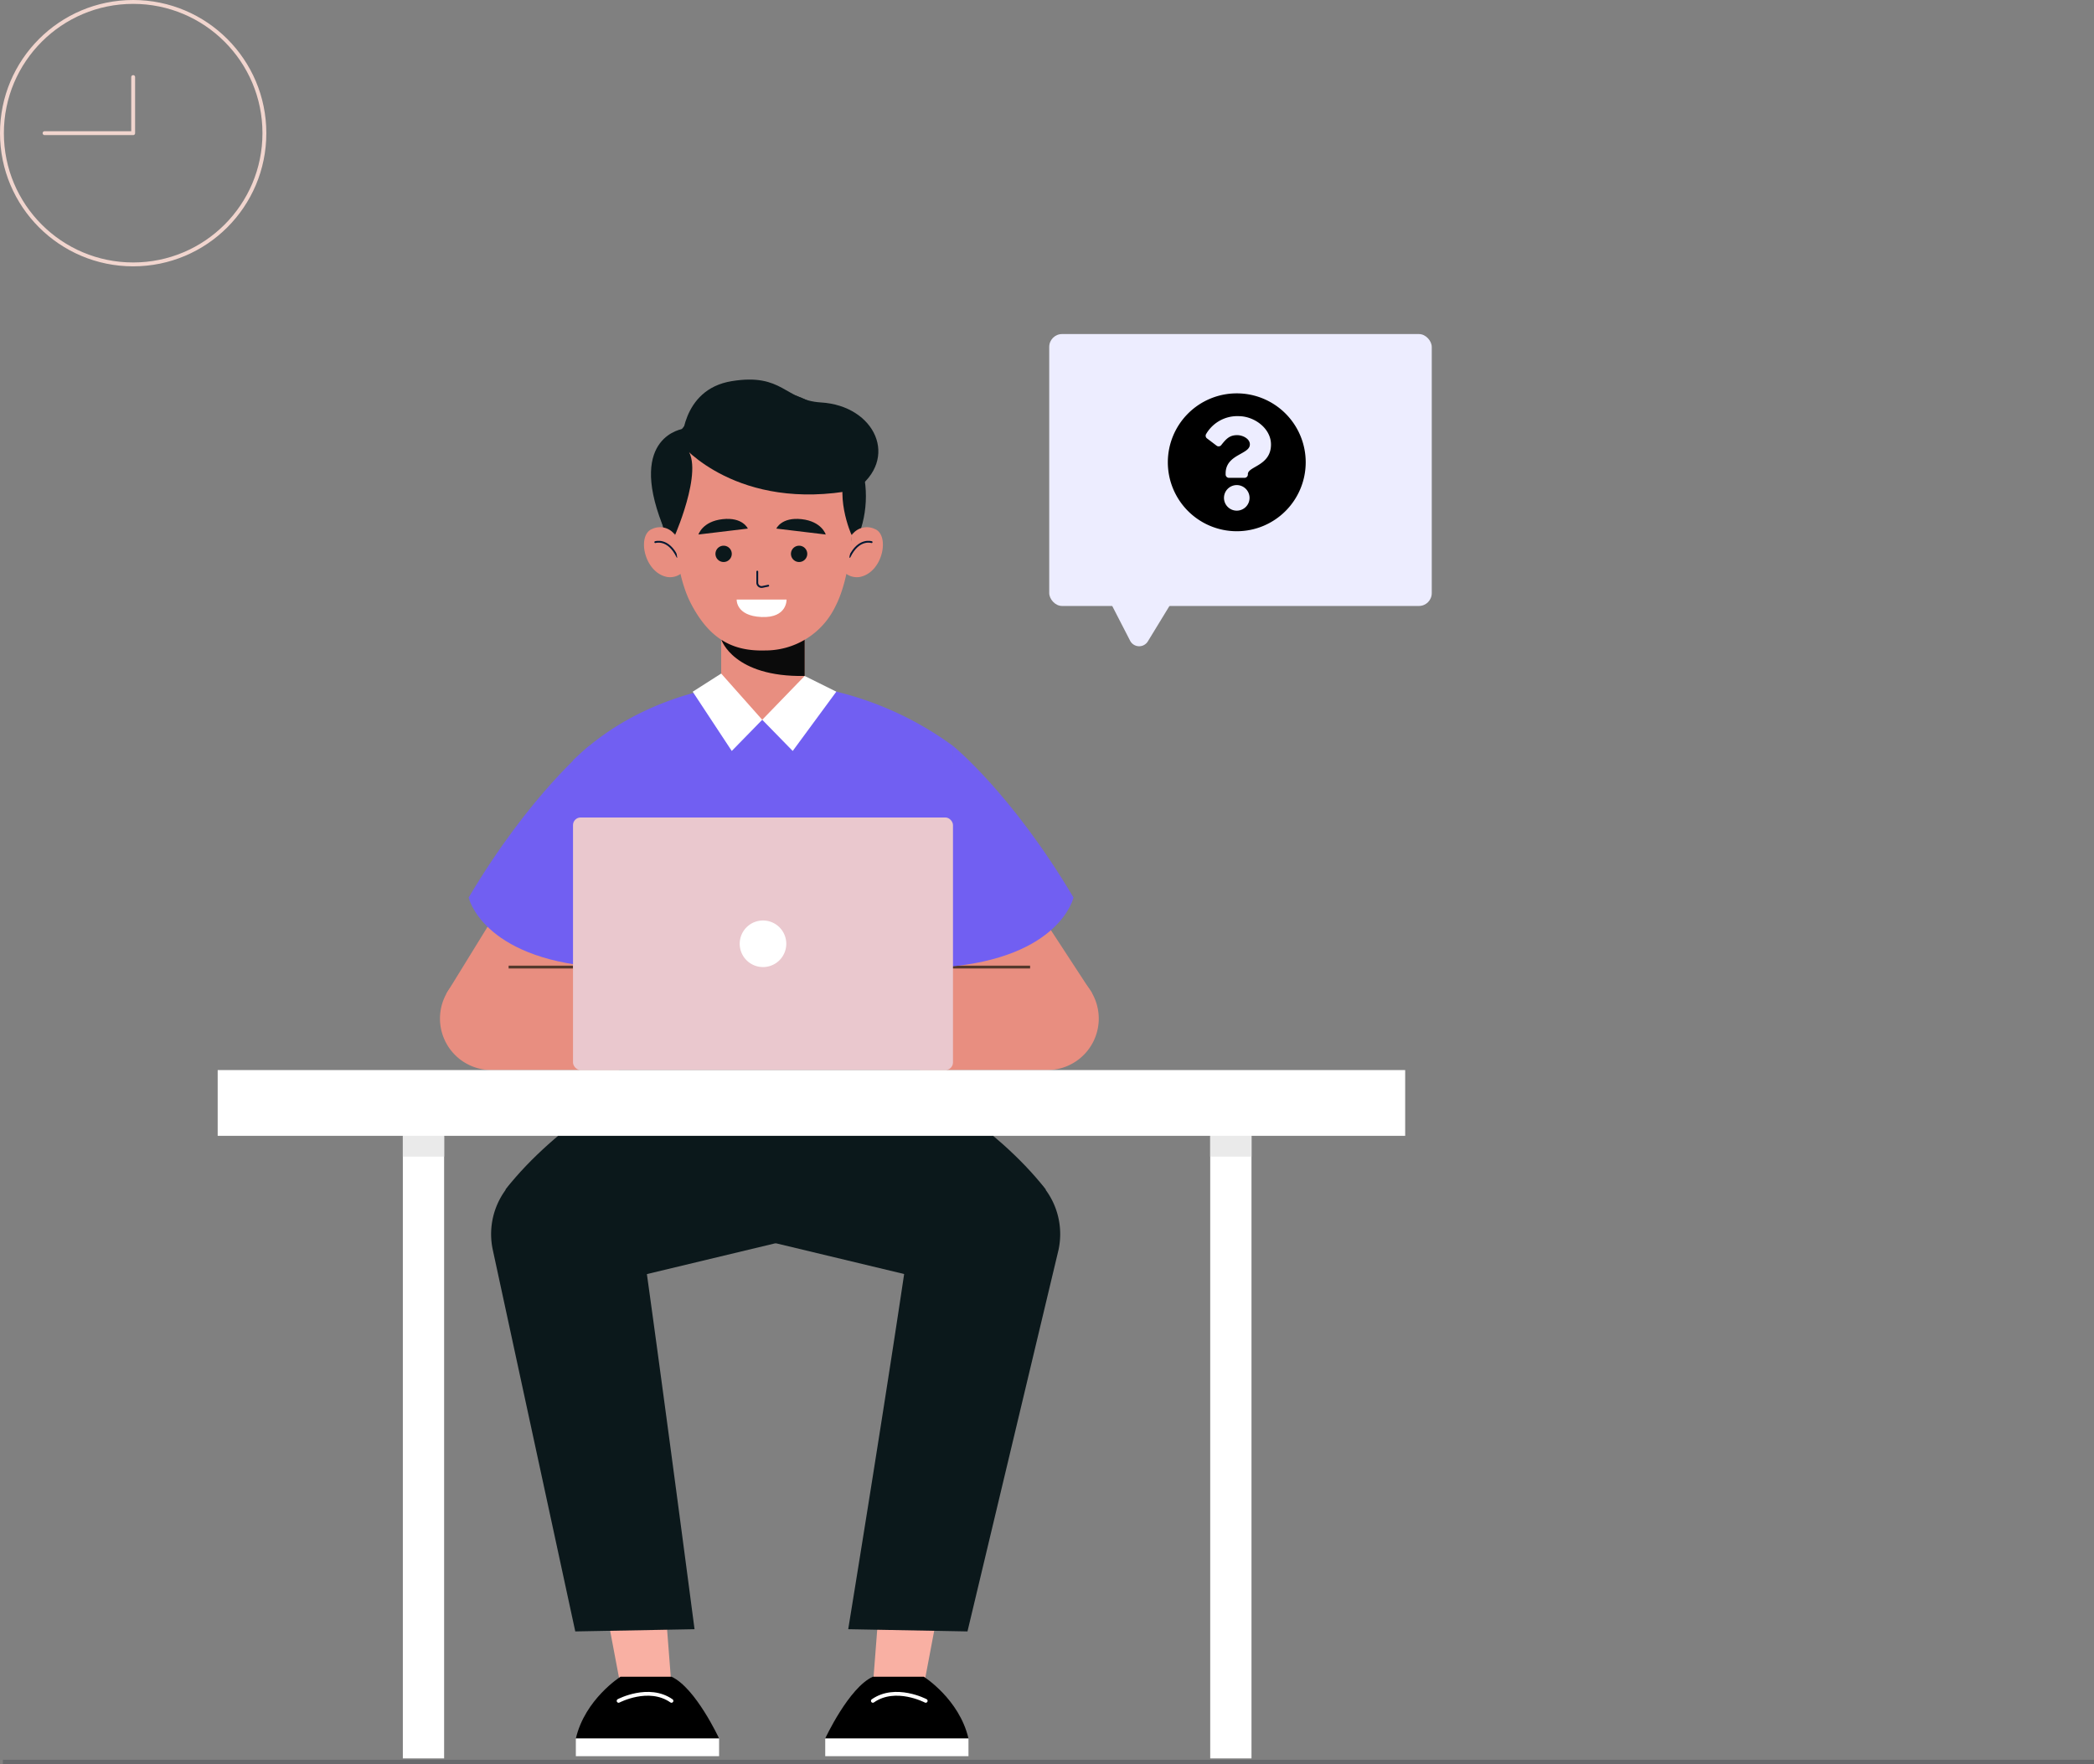 <svg xmlns="http://www.w3.org/2000/svg" width="529.702" height="446.305" viewBox="0 0 529.702 446.305">
  <rect x="0" y="0" width="529.702" height="446.305" fill="#808080" stroke="none"/>
  <defs>
    <style>
      .cls-1, .cls-11, .cls-13, .cls-5, .cls-8 {
        fill: none;
      }

      .cls-1 {
        stroke: #f1d5ce;
        stroke-width: 0.98px;
      }

      .cls-1, .cls-11, .cls-5 {
        stroke-linecap: round;
        stroke-linejoin: round;
      }

      .cls-2 {
        fill: #0b181b;
      }

      .cls-3 {
        fill: #f9b0a3;
      }

      .cls-4 {
        fill: #fff;
      }

      .cls-5 {
        stroke: #fff;
        stroke-width: 0.958px;
      }

      .cls-6 {
        fill: #715ff2;
      }

      .cls-7 {
        fill: #e88e80;
      }

      .cls-8 {
        stroke: #55382c;
        stroke-width: 0.718px;
      }

      .cls-13, .cls-8 {
        stroke-miterlimit: 10;
      }

      .cls-9 {
        fill: #eac8ce;
      }

      .cls-10 {
        fill: #0b0b0b;
      }

      .cls-11 {
        stroke: #021833;
        stroke-width: 0.461px;
      }

      .cls-12 {
        fill: #eaeaea;
      }

      .cls-13 {
        stroke: #343a43;
        stroke-width: 1.147px;
        opacity: 0.33;
      }

      .cls-14 {
        fill: #ededff;
      }
    </style>
  </defs>
  <g id="Group_29072" data-name="Group 29072" transform="translate(-236.409 -211.29)">
    <g id="Group_26263" data-name="Group 26263" transform="translate(157.038 269.78)">
      <g id="Group_26236" data-name="Group 26236" transform="translate(3 -58)">
        <g id="Group_26232" data-name="Group 26232" transform="translate(76.861)">
          <ellipse id="Ellipse_2057" data-name="Ellipse 2057" class="cls-1" cx="33.196" cy="33.196" rx="33.196" ry="33.196"/>
          <path id="Path_39739" data-name="Path 39739" class="cls-1" d="M317.25,271.733v14.192H294.837" transform="translate(-284.054 -252.729)"/>
        </g>
      </g>
      <g id="Group_26341" data-name="Group 26341" transform="translate(92.104)">
        <g id="Group_26340" data-name="Group 26340" transform="translate(-12 37.528)">
          <g id="Group_26335" data-name="Group 26335" transform="translate(110.561)">
            <g id="Group_26316" data-name="Group 26316" transform="translate(12.935 175.353)">
              <g id="Group_26311" data-name="Group 26311">
                <path id="Path_39838" data-name="Path 39838" class="cls-2" d="M513.389,365.518c-1.617,1.384-22.972,12.924-35.9,29.54L503.3,418.829l42.714-10.24,2.516-43.071Z" transform="translate(-473.857 -365.518)"/>
                <g id="Group_26310" data-name="Group 26310" transform="translate(0 21.906)">
                  <g id="Group_26309" data-name="Group 26309" transform="translate(21.439 109.008)">
                    <path id="Path_39839" data-name="Path 39839" class="cls-3" d="M492.891,447.467l-4.562-24.151H503.9l1.873,24.151Z" transform="translate(-481.589 -423.316)"/>
                    <g id="Group_26308" data-name="Group 26308" transform="translate(0 21.856)">
                      <path id="Path_39840" data-name="Path 39840" d="M509.541,432.966H496.655s-8.976,5.651-11.3,15.624h36.233S515.636,435.736,509.541,432.966Z" transform="translate(-485.353 -432.966)"/>
                      <rect id="Rectangle_5588" data-name="Rectangle 5588" class="cls-4" width="36.234" height="4.477" transform="translate(0 15.624)"/>
                      <path id="Path_39841" data-name="Path 39841" class="cls-5" d="M490.128,436.659s7.631-4.016,13.373,0" transform="translate(-479.312 -430.552)"/>
                    </g>
                  </g>
                  <path id="Path_39842" data-name="Path 39842" class="cls-2" d="M513.5,391.408c5.087,35.663,13.851,102.63,13.851,102.63l-30.17.559L476.335,398.16a18.9,18.9,0,0,1,15.04-22.655h0A18.884,18.884,0,0,1,513.5,391.408Z" transform="translate(-475.888 -375.19)"/>
                </g>
              </g>
              <g id="Group_26315" data-name="Group 26315" transform="translate(69.294)">
                <path id="Path_39843" data-name="Path 39843" class="cls-2" d="M541.62,365.518c1.617,1.384,22.972,12.924,35.9,29.54l-25.805,23.771L509,408.589l-2.516-43.071Z" transform="translate(-506.481 -365.518)"/>
                <g id="Group_26314" data-name="Group 26314" transform="translate(15.23 21.906)">
                  <g id="Group_26313" data-name="Group 26313" transform="translate(0 109.008)">
                    <path id="Path_39844" data-name="Path 39844" class="cls-3" d="M531.409,447.467l4.562-24.151H520.4l-1.873,24.151Z" transform="translate(-506.477 -423.316)"/>
                    <g id="Group_26312" data-name="Group 26312" transform="translate(0 21.856)">
                      <path id="Path_39845" data-name="Path 39845" d="M525.252,432.966h12.886s8.974,5.651,11.3,15.624H513.2S519.157,435.736,525.252,432.966Z" transform="translate(-513.205 -432.966)"/>
                      <rect id="Rectangle_5589" data-name="Rectangle 5589" class="cls-4" width="36.234" height="4.477" transform="translate(36.235 20.101) rotate(180)"/>
                      <path id="Path_39846" data-name="Path 39846" class="cls-5" d="M531.894,436.659s-7.631-4.016-13.37,0" transform="translate(-506.477 -430.552)"/>
                    </g>
                  </g>
                  <path id="Path_39847" data-name="Path 39847" class="cls-2" d="M531.791,391.408c-5.087,35.663-16.02,102.63-16.02,102.63l30.17.559,23.012-96.437a18.9,18.9,0,0,0-15.039-22.655h0A18.884,18.884,0,0,0,531.791,391.408Z" transform="translate(-509.959 -375.19)"/>
                </g>
              </g>
            </g>
            <g id="Group_26323" data-name="Group 26323" transform="translate(0 76.594)">
              <g id="Group_26321" data-name="Group 26321">
                <path id="Path_39848" data-name="Path 39848" class="cls-6" d="M532.406,321.916s-27.284,0-47.37,19.753v55.354s96.12,1.463,96.12,0,.025-59.012.025-59.012A83.049,83.049,0,0,0,532.406,321.916Z" transform="translate(-451.38 -321.916)"/>
                <g id="Group_26318" data-name="Group 26318" transform="translate(0 16.095)">
                  <g id="Group_26317" data-name="Group 26317" transform="translate(0 32.765)">
                    <path id="Path_39849" data-name="Path 39849" class="cls-7" d="M510.612,353.711h-27.4a13.031,13.031,0,0,0-13.03,13.031h0a13.029,13.029,0,0,0,13.03,13.028h32.238Z" transform="translate(-470.177 -330.555)"/>
                    <path id="Path_39850" data-name="Path 39850" class="cls-7" d="M470.889,373.392l18.411-29.9,25.245,3.408L510.8,379.673Z" transform="translate(-469.277 -343.488)"/>
                    <line id="Line_62" data-name="Line 62" class="cls-8" x1="16.287" transform="translate(17.369 23.157)"/>
                  </g>
                  <path id="Path_39851" data-name="Path 39851" class="cls-6" d="M503.843,329.022s-14.829,11.971-30.462,38.333c0,0,3.373,15.252,32.492,17.588Z" transform="translate(-466.124 -329.022)"/>
                </g>
                <g id="Group_26320" data-name="Group 26320" transform="translate(121.382 16.095)">
                  <g id="Group_26319" data-name="Group 26319" transform="translate(0 27.282)">
                    <path id="Path_39852" data-name="Path 39852" class="cls-7" d="M528.6,353.711h27.407a13.03,13.03,0,0,1,13.028,13.031h0a13.028,13.028,0,0,1-13.028,13.028h-32.24Z" transform="translate(-523.767 -325.072)"/>
                    <path id="Path_39853" data-name="Path 39853" class="cls-7" d="M567.351,376.325l-23.038-35.258-20.545,8.891,3.745,32.778Z" transform="translate(-523.766 -341.067)"/>
                    <line id="Line_63" data-name="Line 63" class="cls-8" x2="21.512" transform="translate(6.389 28.64)"/>
                  </g>
                  <path id="Path_39854" data-name="Path 39854" class="cls-6" d="M528.617,329.022s14.829,11.971,30.462,38.333c0,0-3.373,15.252-32.491,17.588Z" transform="translate(-520.198 -329.022)"/>
                </g>
              </g>
              <g id="Group_26322" data-name="Group 26322" transform="translate(33.656 34.178)">
                <rect id="Rectangle_5590" data-name="Rectangle 5590" class="cls-9" width="96.119" height="63.897" rx="1.926"/>
                <path id="Path_39855" data-name="Path 39855" class="cls-4" d="M515.434,354.4a5.89,5.89,0,1,1-5.891-5.891A5.889,5.889,0,0,1,515.434,354.4Z" transform="translate(-461.485 -322.452)"/>
              </g>
            </g>
            <g id="Group_26334" data-name="Group 26334" transform="translate(51.61)">
              <path id="Rectangle_5591" data-name="Rectangle 5591" class="cls-7" d="M0,0H21.122a0,0,0,0,1,0,0V17.866a3.256,3.256,0,0,1-3.256,3.256H3.256A3.256,3.256,0,0,1,0,17.866V0A0,0,0,0,1,0,0Z" transform="translate(19.527 64.935)"/>
              <path id="Path_39856" data-name="Path 39856" class="cls-10" d="M501.61,319.361s3.067,9.466,21.062,9.137V315.431h0s-1.2,2.43-9.219,2.088C505.359,317.173,501.61,319.361,501.61,319.361Z" transform="translate(-482.024 -253.526)"/>
              <ellipse id="Ellipse_2058" data-name="Ellipse 2058" class="cls-2" cx="26.221" cy="26.897" rx="26.221" ry="26.897" transform="translate(3.694 2.6)"/>
              <g id="Group_26330" data-name="Group 26330" transform="translate(0 9.624)">
                <g id="Group_26326" data-name="Group 26326" transform="translate(50.918 27.752)">
                  <path id="Path_39857" data-name="Path 39857" class="cls-7" d="M517.1,306.537a4.665,4.665,0,0,1,5.782-1.527c3.894,1.477,2.134,10.933-3.708,12.138a4.616,4.616,0,0,1-3.735-.976S516.879,309.187,517.1,306.537Z" transform="translate(-515.443 -304.602)"/>
                  <g id="Group_26325" data-name="Group 26325" transform="translate(1.094 3.639)">
                    <g id="Group_26324" data-name="Group 26324">
                      <path id="Path_39858" data-name="Path 39858" class="cls-11" d="M521.5,306.314s-3.262-1.09-5.576,3.715" transform="translate(-515.926 -306.208)"/>
                    </g>
                  </g>
                </g>
                <g id="Group_26329" data-name="Group 26329" transform="translate(0 27.752)">
                  <path id="Path_39859" data-name="Path 39859" class="cls-7" d="M500.825,306.537a4.663,4.663,0,0,0-5.783-1.527c-3.893,1.477-2.131,10.933,3.71,12.138a4.617,4.617,0,0,0,3.735-.976S501.051,309.187,500.825,306.537Z" transform="translate(-492.963 -304.602)"/>
                  <g id="Group_26328" data-name="Group 26328" transform="translate(2.852 3.639)">
                    <g id="Group_26327" data-name="Group 26327">
                      <path id="Path_39860" data-name="Path 39860" class="cls-11" d="M494.222,306.314s3.264-1.09,5.579,3.715" transform="translate(-494.222 -306.208)"/>
                    </g>
                  </g>
                </g>
                <path id="Path_39861" data-name="Path 39861" class="cls-7" d="M541.818,313.887c0,6.059-.625,18.738-4.555,26.265a19.635,19.635,0,0,1-17.785,11.094c-8,.227-13.957-2.7-18.732-11.866S496.2,314,496.2,314s0-21.649,22.562-21.649C542.523,292.349,541.818,313.887,541.818,313.887Z" transform="translate(-488.871 -292.349)"/>
              </g>
              <path id="Path_39862" data-name="Path 39862" class="cls-2" d="M497.062,318.193s8.571-19.6,1.663-22.806C498.724,295.387,493.782,312.257,497.062,318.193Z" transform="translate(-489.199 -278.882)"/>
              <path id="Path_39863" data-name="Path 39863" class="cls-2" d="M517.442,315.605s-4.818-10.566-.568-18.172C516.873,297.433,520.722,309.669,517.442,315.605Z" transform="translate(-464.932 -276.293)"/>
              <g id="Group_26332" data-name="Group 26332" transform="translate(13.772 35.241)">
                <g id="Group_26331" data-name="Group 26331" transform="translate(4.31 6.782)">
                  <path id="Path_39864" data-name="Path 39864" class="cls-2" d="M505.07,308.716a2.062,2.062,0,1,1-2.063-2.063A2.062,2.062,0,0,1,505.07,308.716Z" transform="translate(-500.946 -306.653)"/>
                  <path id="Path_39865" data-name="Path 39865" class="cls-2" d="M513.5,308.716a2.062,2.062,0,1,1-2.063-2.063A2.062,2.062,0,0,1,513.5,308.716Z" transform="translate(-490.281 -306.653)"/>
                </g>
                <path id="Path_39866" data-name="Path 39866" class="cls-11" d="M505.615,309.547l0,2.784a1.086,1.086,0,0,0,1.289,1.087l1.481-.31" transform="translate(-490.729 -296.21)"/>
                <path id="Path_39867" data-name="Path 39867" class="cls-2" d="M511.544,306.112l-12.5,1.5s1-3.316,6.111-3.885S511.544,306.112,511.544,306.112Z" transform="translate(-499.043 -303.659)"/>
                <path id="Path_39868" data-name="Path 39868" class="cls-2" d="M507.744,306.112l12.5,1.5s-1-3.316-6.109-3.885S507.744,306.112,507.744,306.112Z" transform="translate(-488.036 -303.659)"/>
                <path id="Path_39869" data-name="Path 39869" class="cls-4" d="M503.315,312.665h12.618s.215,4.7-6.326,4.421S503.315,312.665,503.315,312.665Z" transform="translate(-493.641 -292.266)"/>
              </g>
              <path id="Path_39870" data-name="Path 39870" class="cls-2" d="M497.168,300.914s14.093,17.076,43.916,11.4c0,0,2.625-15.431-12.793-20.147S500.846,298.6,497.168,300.914Z" transform="translate(-487.643 -284.409)"/>
              <path id="Path_39871" data-name="Path 39871" class="cls-2" d="M497.168,304.605s-.29-14.011,12.682-16.111,13.386,4.843,22.569,5.393c13.708.822,19.961,14.3,8.666,22.12l-19.067-11.4Z" transform="translate(-487.644 -288.1)"/>
              <path id="Path_39872" data-name="Path 39872" class="cls-2" d="M501.99,293.591s-14.131,1.737-5.4,24.154Z" transform="translate(-491.976 -281.154)"/>
              <g id="Group_26333" data-name="Group 26333" transform="translate(12.33 74.362)">
                <path id="Path_39873" data-name="Path 39873" class="cls-4" d="M505.6,320.931l10.388,11.695-7.709,7.888-9.877-14.986Z" transform="translate(-498.406 -320.931)"/>
                <path id="Path_39874" data-name="Path 39874" class="cls-4" d="M516.9,321.2,506.17,332.285l7.709,7.888,11.029-15Z" transform="translate(-488.585 -320.59)"/>
              </g>
            </g>
          </g>
          <g id="Group_26339" data-name="Group 26339" transform="translate(0 174.668)">
            <g id="Group_26338" data-name="Group 26338" transform="translate(54.333)">
              <rect id="Rectangle_5592" data-name="Rectangle 5592" class="cls-4" width="300.39" height="16.637"/>
              <g id="Group_26336" data-name="Group 26336" transform="translate(46.836 16.637)">
                <rect id="Rectangle_5593" data-name="Rectangle 5593" class="cls-4" width="10.443" height="157.481"/>
                <rect id="Rectangle_5594" data-name="Rectangle 5594" class="cls-12" width="10.443" height="5.251"/>
              </g>
              <g id="Group_26337" data-name="Group 26337" transform="translate(251.072 16.637)">
                <rect id="Rectangle_5595" data-name="Rectangle 5595" class="cls-4" width="10.443" height="157.481"/>
                <rect id="Rectangle_5596" data-name="Rectangle 5596" class="cls-12" width="10.443" height="5.251"/>
              </g>
            </g>
            <line id="Line_64" data-name="Line 64" class="cls-13" x1="528.97" transform="translate(0 175.045)"/>
          </g>
        </g>
      </g>
    </g>
    <g id="Group_26307" data-name="Group 26307" transform="translate(501.826 295.793)">
      <g id="Group_26303" data-name="Group 26303" transform="translate(0)">
        <g id="Group_26301" data-name="Group 26301">
          <g id="Group_26300" data-name="Group 26300">
            <rect id="Rectangle_5585" data-name="Rectangle 5585" class="cls-14" width="96.762" height="68.782" rx="3.242" transform="translate(0 0)"/>
            <path id="Path_39832" data-name="Path 39832" class="cls-14" d="M458.221,298.293l7.426,14.422a2.574,2.574,0,0,0,4.485.163l8.9-14.585Z" transform="translate(-445.187 -235.139)"/>
          </g>
        </g>
        <path id="Icon_awesome-question-circle" data-name="Icon awesome-question-circle" d="M35.438,18A17.438,17.438,0,1,1,18,.563,17.437,17.437,0,0,1,35.438,18ZM18.468,6.328a9.107,9.107,0,0,0-8.195,4.483.845.845,0,0,0,.191,1.143L12.9,13.8a.843.843,0,0,0,1.172-.149c1.256-1.593,2.117-2.517,4.029-2.517,1.436,0,3.213.924,3.213,2.317,0,1.053-.869,1.594-2.288,2.389-1.654.927-3.843,2.081-3.843,4.968v.281a.844.844,0,0,0,.844.844h3.938a.844.844,0,0,0,.844-.844V21c0-2,5.849-2.085,5.849-7.5C26.662,9.422,22.431,6.328,18.468,6.328ZM18,23.766A3.234,3.234,0,1,0,21.234,27,3.238,3.238,0,0,0,18,23.766Z" transform="translate(29.438 14.438)"/>
      </g>
    </g>
  </g>
</svg>
